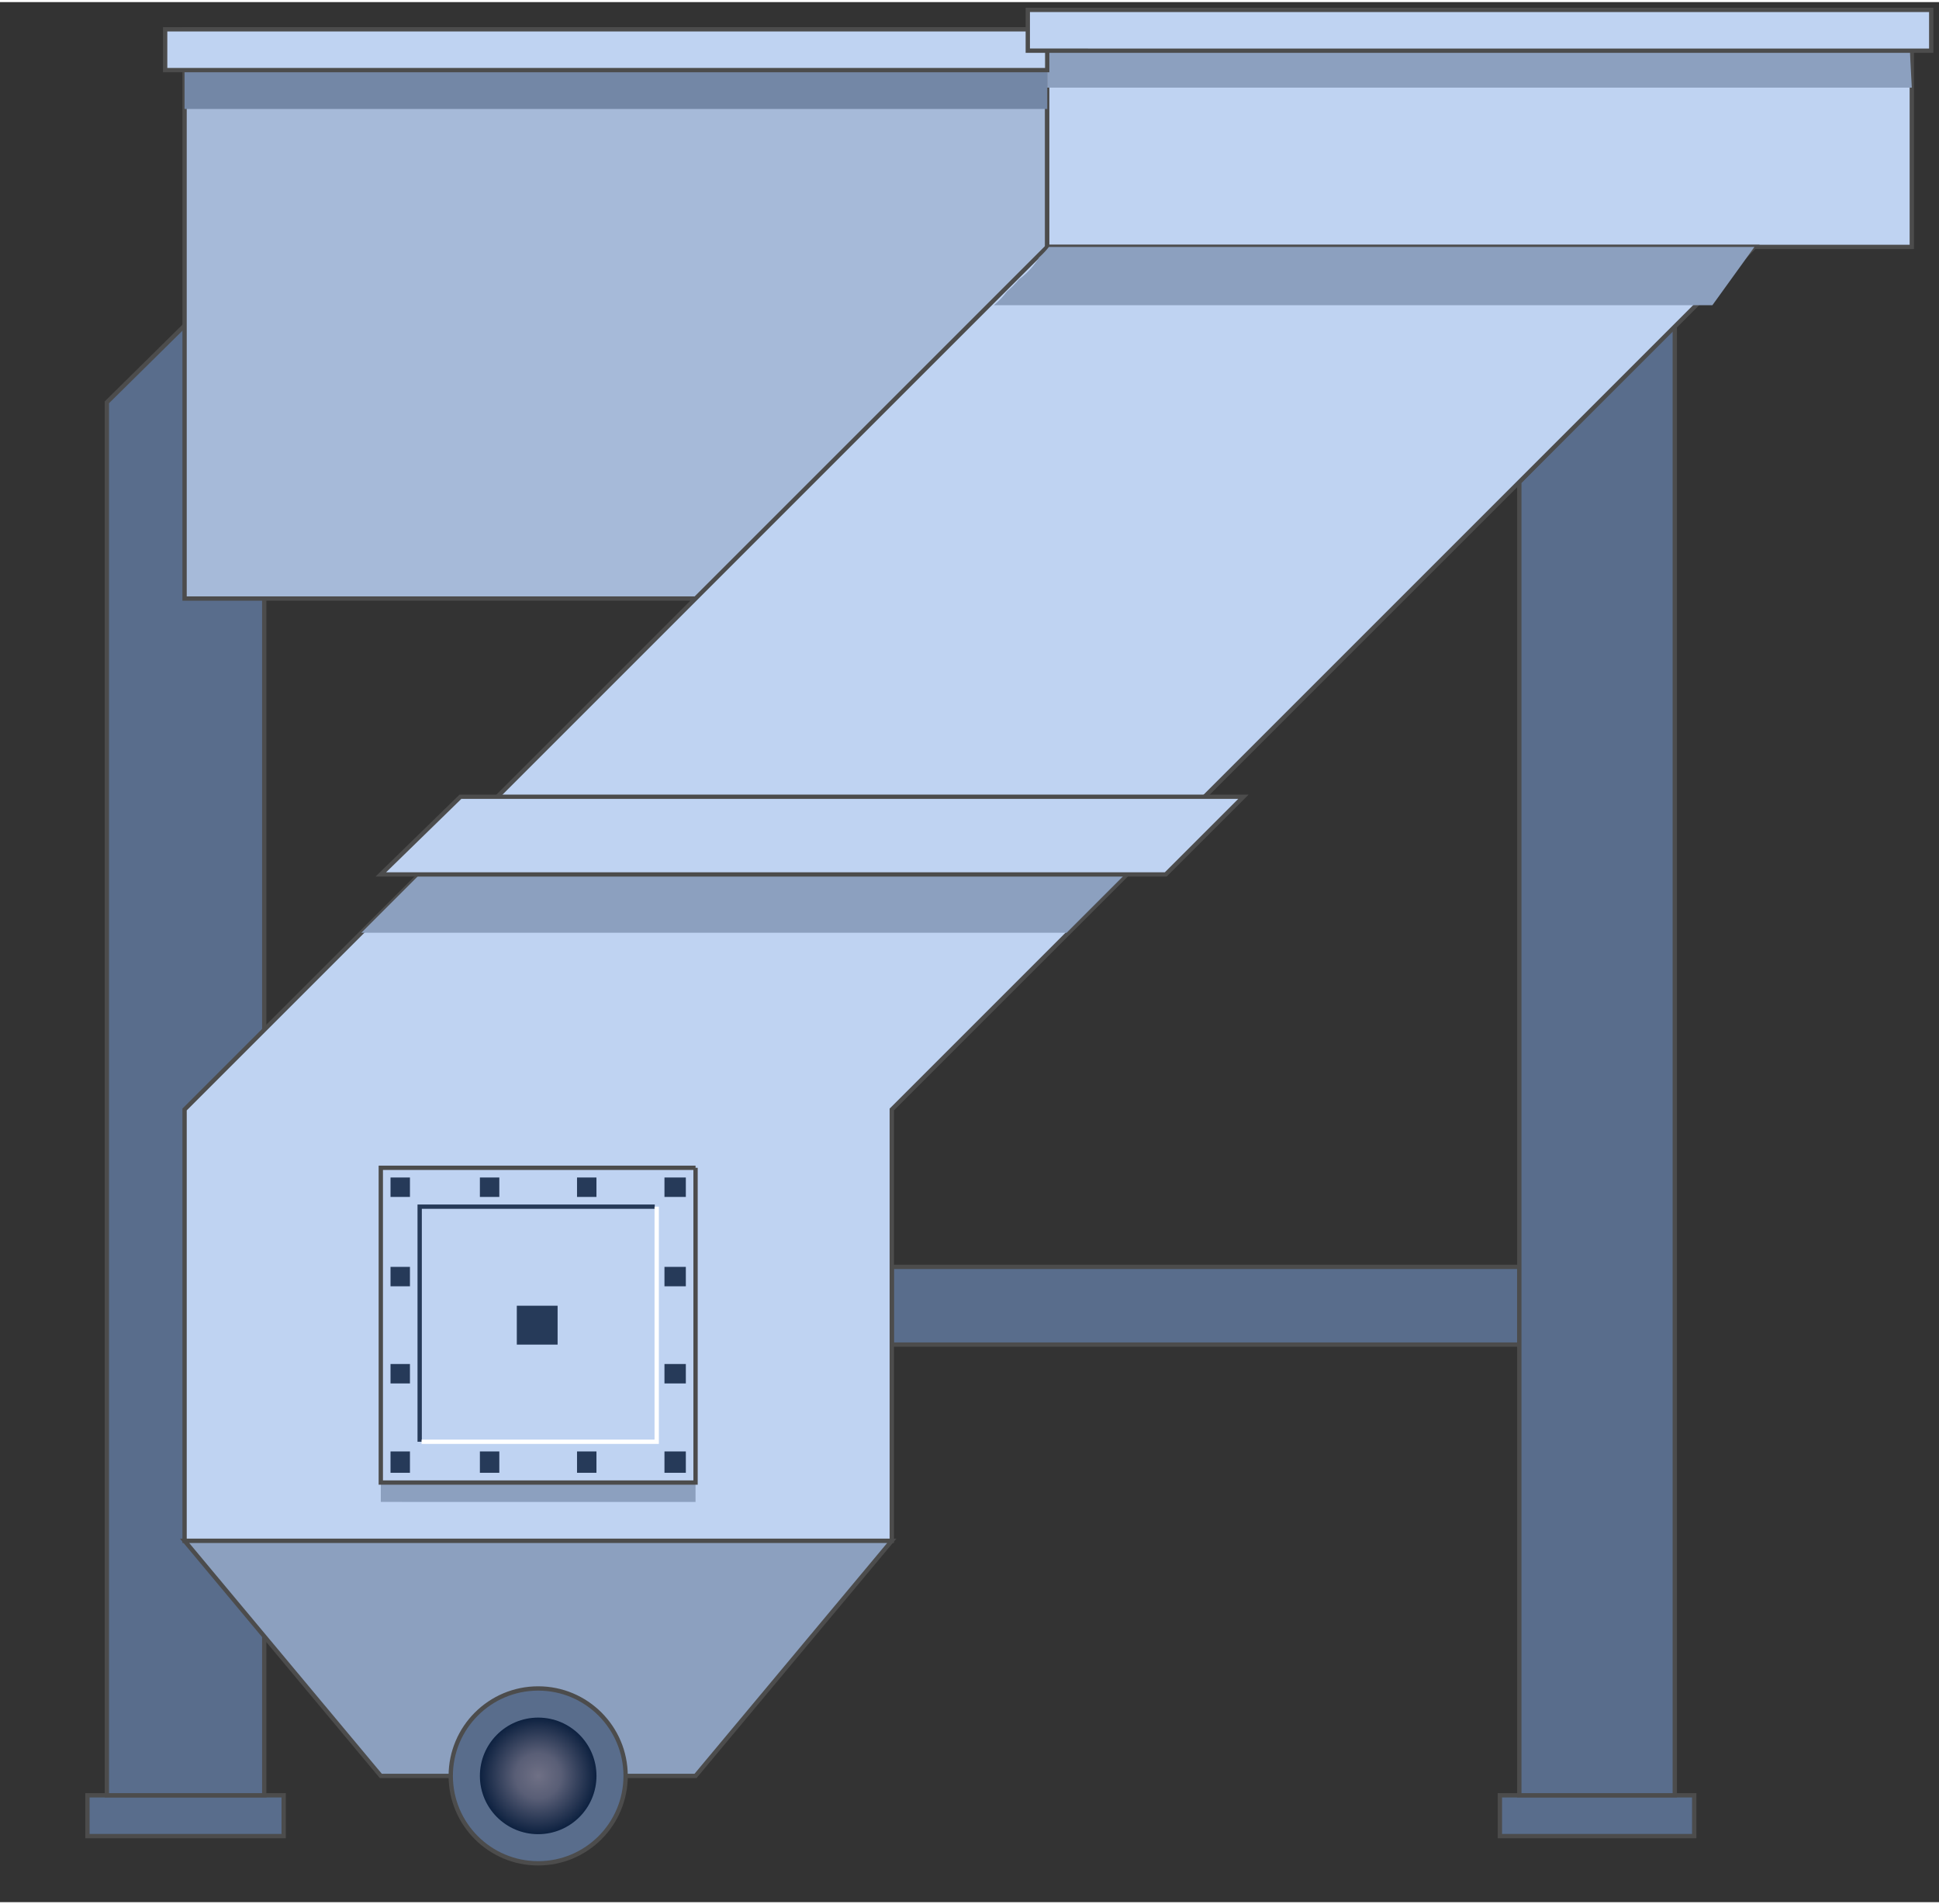 <svg version="1.1" xmlns="http://www.w3.org/2000/svg" xmlns:xlink="http://www.w3.org/1999/xlink" width="112px" height="110px" viewBox="0 0 112.5 110.246" enable-background="new 0 0 112.5 110.246" xml:space="preserve">
<rect x="0" y="0" width="112.5" height="110.246" fill="#333333" stroke="none"/>
<g id="Group_Stand_Rear">
	<path fill="#596D8C" stroke="#4C4C4C" stroke-width="0.25" d="M98.297,104.046v2.367H87.023v-2.367H98.297z" />
	<path fill="#596D8C" stroke="#4C4C4C" stroke-width="0.25" d="M16.458,104.046v2.367H5.073v-2.367H16.458z" />
	<path fill="#596D8C" stroke="#4C4C4C" stroke-width="0.25" d="M15.331,14.204v89.842H6.2V23.222L15.331,14.204z" />
	<path fill="#596D8C" stroke="#4C4C4C" stroke-width="0.25" d="M88.15,73.385v4.51H51.741v-4.51H88.15z" />
	<path fill="#596D8C" stroke="#4C4C4C" stroke-width="0.25" d="M97.17,18.713v85.333h-9.02V27.844L97.17,18.713z" />
</g>
<g id="Group_Top_Layer">
	<path fill="#A6BAD9" stroke="#4C4C4C" stroke-width="0.25" d="M60.759,1.578v33.029h-50.05V1.578H60.759z" />
</g>
<g id="Group_Clarifier_sub">
	<path fill="#BFD3F2" stroke="#4C4C4C" stroke-width="0.25" d="M110.922,0.451v13.753H60.759V0.451H110.922z" />
	<path fill="#BFD3F2" stroke="#4C4C4C" stroke-width="0.25" d="M51.741,64.254l50.05-50.05H60.759l-50.05,50.05V89.28h41.032V64.254   z" />
</g>
<g id="Group_Shadow">
	<path fill="#8CA0BF" d="M60.857,14.204c-0.166,0.217-0.354,0.419-0.561,0.604c-0.306,0.492-0.697,0.931-1.181,1.28   c-0.204,0.252-0.433,0.485-0.688,0.693c-0.218,0.297-0.473,0.566-0.762,0.805h41.688l2.438-3.381L60.857,14.204L60.857,14.204z" />
	<path fill="#8CA0BF" d="M65.268,50.615l-3.381,3.382h-40.92l3.382-3.382H65.268z" />
	<path fill="#8CA0BF" d="M40.355,85.784v1.239H22.094v-1.239H40.355z" />
	<path fill="#7387A6" d="M60.759,3.946V6.2h-50.05V3.946H60.759z" />
	<path fill="#8CA0BF" d="M110.809,2.819l0.113,2.142H60.759V2.819H110.809z" />
</g>
<g id="Group_Platform">
	<path fill="#BFD3F2" stroke="#4C4C4C" stroke-width="0.25" d="M72.145,46.106l-4.51,4.509H22.094l4.622-4.509H72.145z" />
	<path fill="#BFD3F2" stroke="#4C4C4C" stroke-width="0.25" d="M60.759,1.578v2.367H9.582V1.578H60.759z" />
	<path fill="#BFD3F2" stroke="#4C4C4C" stroke-width="0.25" d="M112.049,0.451v2.367H59.632V0.451H112.049z" />
</g>
<g id="Group_Bolts">
	<path fill="none" stroke="#4C4C4C" stroke-width="0.25" d="M40.355,67.636v18.263H22.094V67.636H40.355" />
	<path fill="#263A59" d="M32.352,75.639v2.256h-2.367v-2.256H32.352z" />
	<path fill="#263A59" d="M38.552,79.021h1.24v1.127h-1.24V79.021z" />
	<path fill="#263A59" d="M38.552,73.385h1.24v1.127h-1.24V73.385z" />
	<path fill="#263A59" d="M38.552,68.199h1.24v1.127h-1.24V68.199z" />
	<path fill="#263A59" d="M33.479,68.199h1.127v1.127h-1.127V68.199z" />
	<path fill="#263A59" d="M27.843,68.199h1.127v1.127h-1.127V68.199z" />
	<path fill="#263A59" d="M22.658,68.199h1.127v1.127h-1.127V68.199z" />
	<path fill="#263A59" d="M22.658,73.385h1.127v1.127h-1.127V73.385z" />
	<path fill="#263A59" d="M22.658,79.021h1.127v1.127h-1.127V79.021z" />
	<path fill="#263A59" d="M22.658,84.094h1.127v1.239h-1.127V84.094z" />
	<path fill="#263A59" d="M27.843,84.094h1.127v1.239h-1.127V84.094z" />
	<path fill="#263A59" d="M33.479,84.094h1.127v1.239h-1.127V84.094z" />
	<path fill="#263A59" d="M38.552,84.094h1.24v1.239h-1.24V84.094z" />
	<path fill="none" stroke="#263A59" stroke-width="0.25" d="M24.349,83.531V69.891h13.64" />
	<path fill="none" stroke="#FFFFFF" stroke-width="0.25" d="M38.101,69.891v13.641h-13.64" />
</g>
<g id="Group_Collector">
	<path fill="#8CA0BF" stroke="#4C4C4C" stroke-width="0.25" d="M51.741,89.28l-11.386,13.64H22.094L10.709,89.28H51.741z" />
</g>
<g id="Group_Tuner">
		<circle fill="#596D8C" stroke="#4C4C4C" stroke-width="0.25" cx="31.225" cy="102.919" r="5.073" />	
		<radialGradient id="SVGID_1_" cx="31.225" cy="7.327" r="3.382" gradientTransform="matrix(1 0 0 -1 0 110.246)" gradientUnits="userSpaceOnUse">
		<stop offset="0" style="stop-color:#6F7085" />
		<stop offset="0.39" style="stop-color:#595E76" />
		<stop offset="1" style="stop-color:#0D2140" />
	</radialGradient>
	<circle fill="url(#SVGID_1_)" cx="31.225" cy="102.919" r="3.382" />
</g>
</svg>